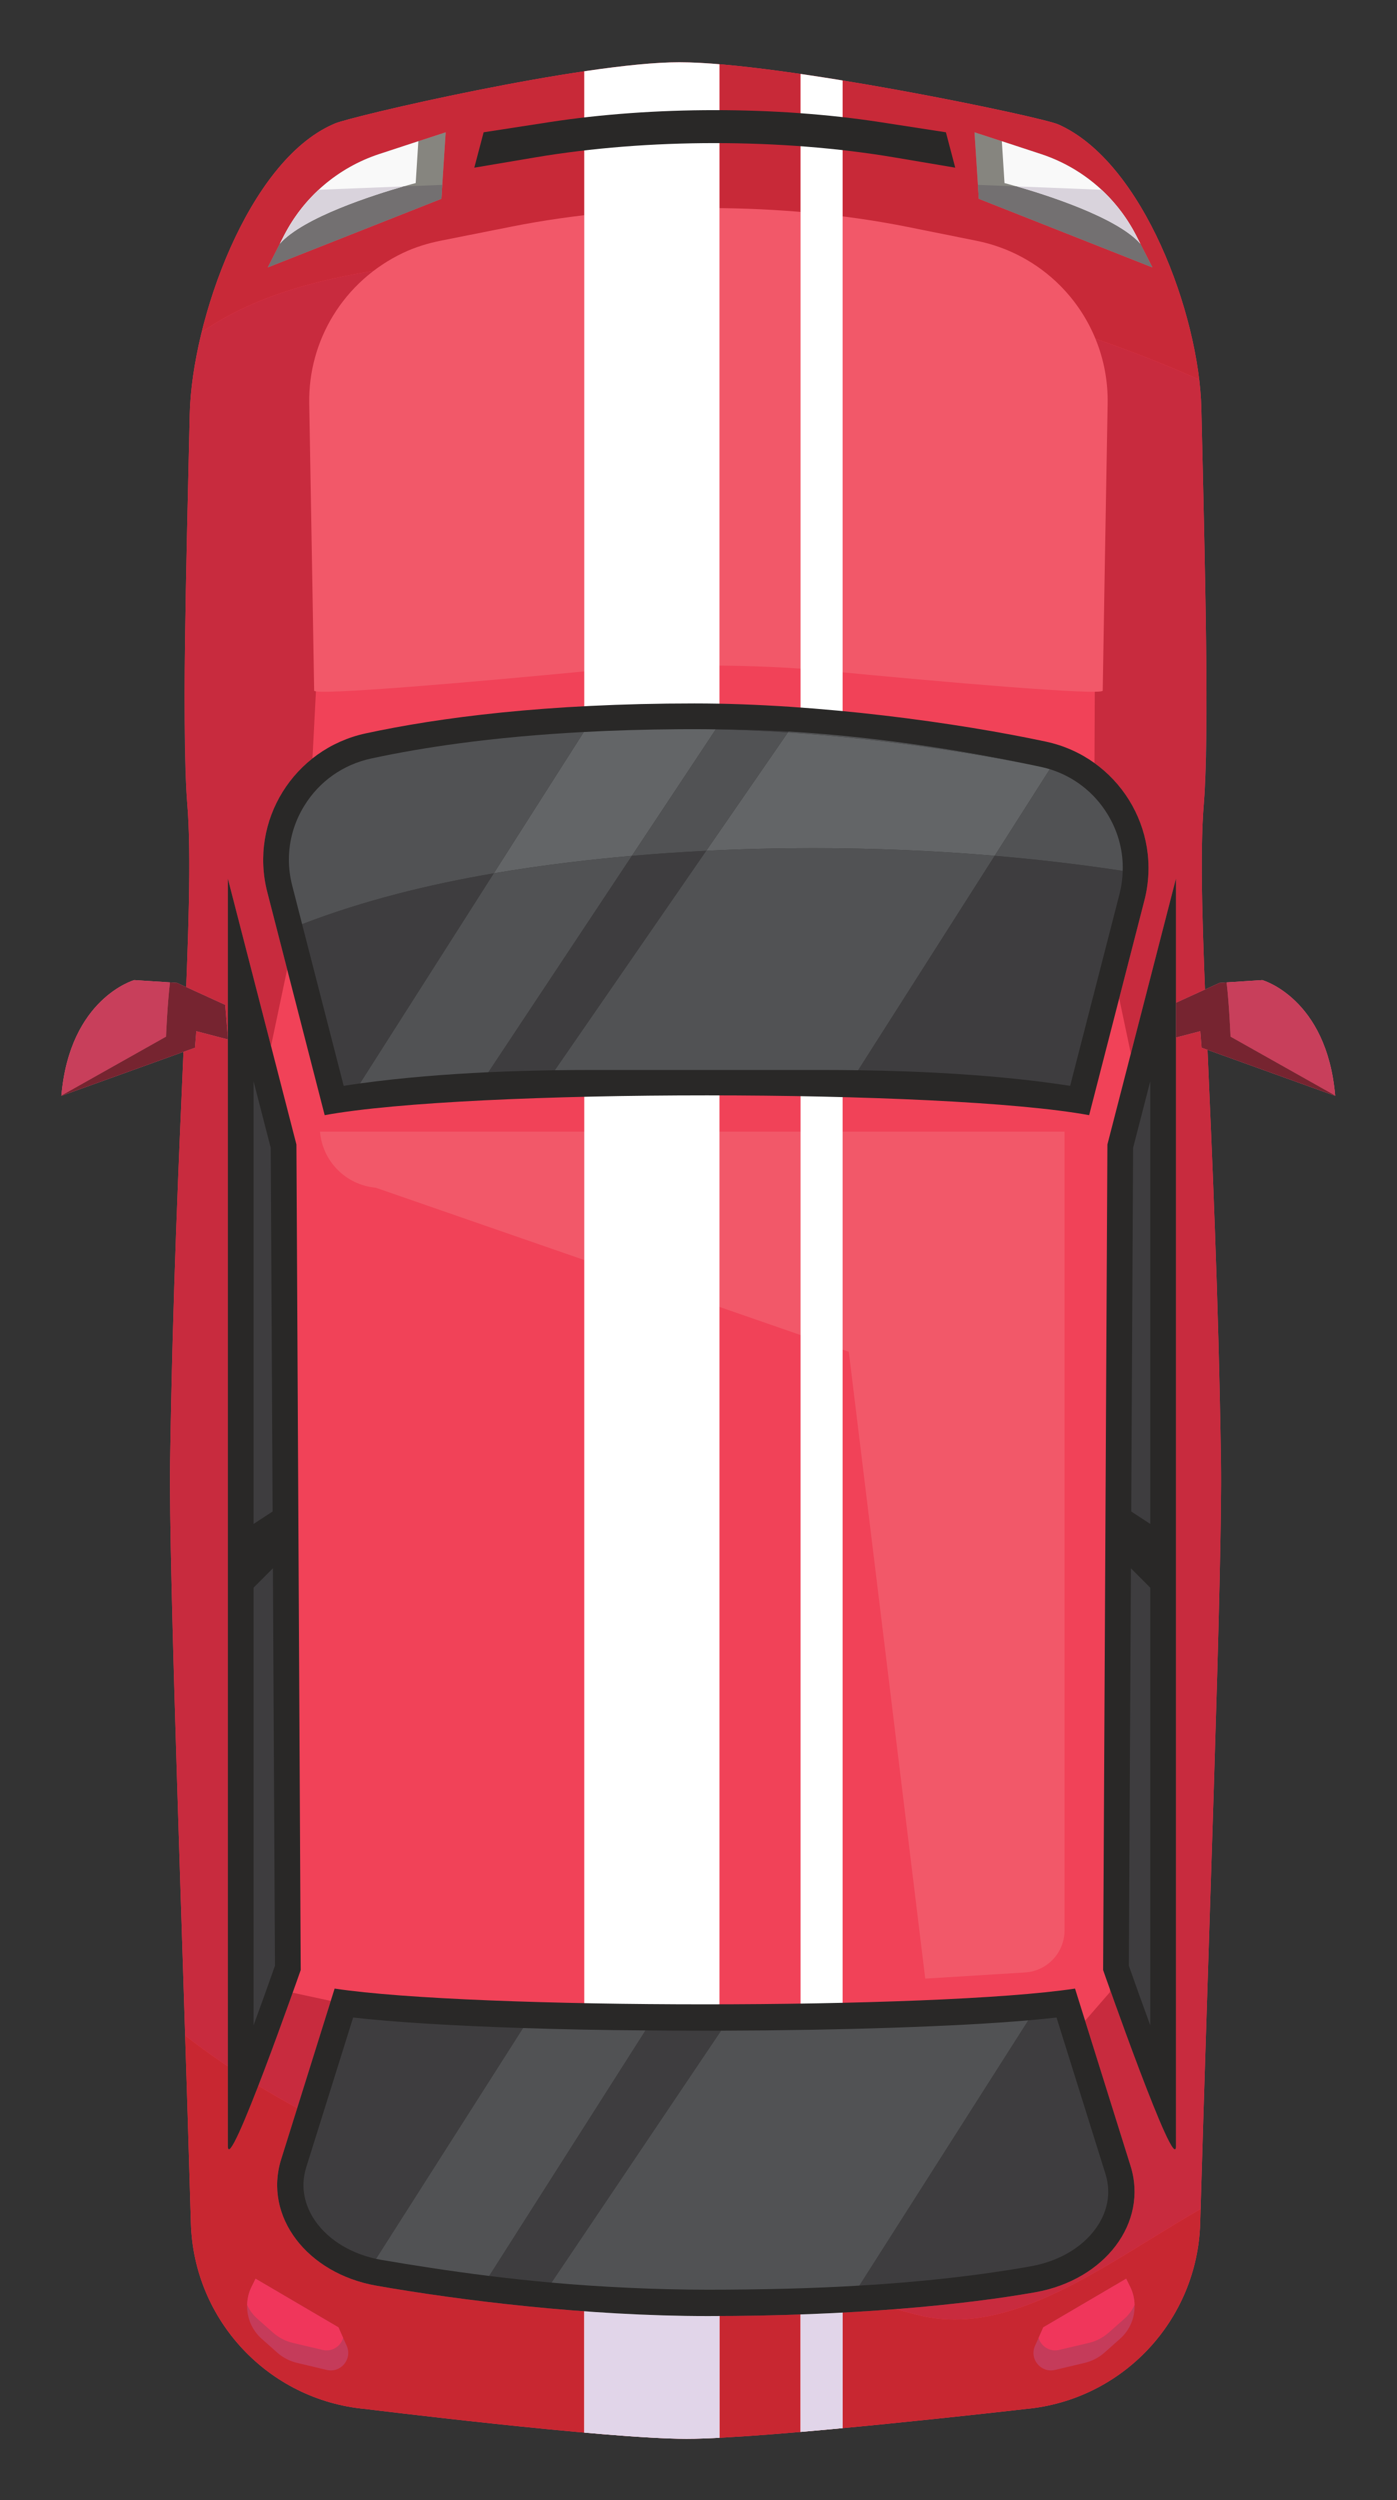 <?xml version="1.0" encoding="UTF-8" standalone="no"?>
<!-- Created with Inkscape (http://www.inkscape.org/) -->

<svg
   xmlns:dc="http://purl.org/dc/elements/1.1/"
   xmlns:cc="http://creativecommons.org/ns#"
   xmlns:rdf="http://www.w3.org/1999/02/22-rdf-syntax-ns#"
   xmlns:svg="http://www.w3.org/2000/svg"
   xmlns="http://www.w3.org/2000/svg"
   xmlns:sodipodi="http://sodipodi.sourceforge.net/DTD/sodipodi-0.dtd"
   xmlns:inkscape="http://www.inkscape.org/namespaces/inkscape"
   version="1.1"
   id="svg2"
   xml:space="preserve"
   width="227.325"
   height="406.573"
   viewBox="0 0 227.325 406.573"
   sodipodi:docname="car_red.svg"
   inkscape:version="0.92.2 5c3e80d, 2017-08-06"><rect x="0" y="0" width="227.325" height="406.573" fill="#333333" stroke="none"/><defs
     id="defs6"><clipPath
       clipPathUnits="userSpaceOnUse"
       id="clipPath24"><path
         d="m 1678.8,1958.76 c -6.13,410.72 -31.39,677.58 -20.93,803.16 6.76,81.06 1.52,286.57 -3.04,482.24 -2.65,113.62 -70.74,300.33 -174.71,346.24 -21.57,9.52 -339.37,75.83 -462.54,75.83 -116.678,0 -400.506,-65.93 -420.584,-74.79 l -2.363,-1.04 c -103.969,-45.91 -172.067,-239.59 -174.711,-353.21 -4.563,-195.68 -9.801,-394.21 -3.043,-475.27 10.465,-125.58 -14.801,-392.44 -20.934,-803.16 -1.906,-128.07 15.735,-590.56 25.375,-928.63 3.383,-118.54 94.696,-215.821 212.77,-226.778 0,0 293.785,-36.422 392.28,-36.422 98.49,0 414.29,36.422 414.29,36.422 118.08,10.957 209.39,108.238 212.77,226.778 9.64,338.07 27.28,800.56 25.37,928.63"
         id="path22"
         inkscape:connector-curvature="0" /></clipPath><clipPath
       clipPathUnits="userSpaceOnUse"
       id="clipPath188"><path
         d="m 3086.6,3468.26 c -73.61,70.22 -168.13,114.5 -269.2,126.11 -127.86,14.7 -256.98,14.7 -384.84,0 -101.07,-11.61 -195.58,-55.89 -269.2,-126.11 -93.58,-89.26 -145.99,-213.3 -144.76,-342.62 l 2.08,-217.5 32.02,-336.17 -20.01,-568.29 -10.89,-1153.43 c -0.68,-72.25 41.96,-137.898 108.24,-166.668 67.91,-29.473 140.68,-46.133 214.65,-49.152 l 236.1,-9.641 c 29.44,-1.199 58.94,-1.199 88.38,0 l 236.1,9.641 c 73.97,3.019 146.74,19.679 214.65,49.152 66.29,28.77 108.92,94.418 108.24,166.668 l -10.89,1153.43 -20,568.29 32.02,336.17 2.07,217.5 c 1.23,129.32 -51.18,253.36 -144.76,342.62"
         id="path186"
         inkscape:connector-curvature="0" /></clipPath><clipPath
       clipPathUnits="userSpaceOnUse"
       id="clipPath286"><path
         d="m 4700.83,3065.95 c -7.67,210.74 -26.83,352.51 -65.15,455.96 -38.31,103.46 -126.44,99.63 -191.58,111.12 -15.02,2.65 -40.65,8.16 -71.18,15.06 -166.23,37.57 -338.75,38.26 -505.07,1.08 -33.66,-7.53 -61.65,-13.53 -76.44,-16.14 -65.14,-11.49 -153.27,-7.66 -191.59,-111.12 -38.32,-103.45 -57.48,-245.22 -65.13,-455.96 -7.67,-210.75 -7.67,-1421.55 -3.84,-1586.31 3.84,-164.77 80.47,-624.558 111.12,-651.378 30.66,-26.821 88.13,-42.153 88.13,-42.153 h 357.66 59.99 357.66 c 0,0 57.47,15.332 88.13,42.153 30.65,26.82 107.29,486.608 111.12,651.378 3.83,164.76 3.83,1375.56 -3.83,1586.31"
         id="path284"
         inkscape:connector-curvature="0" /></clipPath></defs><sodipodi:namedview
     pagecolor="#ffffff"
     bordercolor="#666666"
     borderopacity="1"
     objecttolerance="10"
     gridtolerance="10"
     guidetolerance="10"
     inkscape:pageopacity="0"
     inkscape:pageshadow="2"
     inkscape:window-width="1920"
     inkscape:window-height="1029"
     id="namedview4"
     showgrid="false"
     fit-margin-top="10"
     fit-margin-right="10"
     fit-margin-bottom="10"
     fit-margin-left="10"
     inkscape:zoom="0.70799998"
     inkscape:cx="173.82568"
     inkscape:cy="8.0164247"
     inkscape:window-x="0"
     inkscape:window-y="27"
     inkscape:window-maximized="1"
     inkscape:current-layer="g12" /><g
     id="g10"
     inkscape:groupmode="layer"
     inkscape:label="ink_ext_XXXXXX"
     transform="matrix(1.333,0,0,-1.333,-25.101,498.831)"><g
       id="g12"
       transform="scale(0.1)"><g
         id="g1328"><g
           id="g18"><g
             clip-path="url(#clipPath24)"
             id="g20"><path
               inkscape:connector-curvature="0"
               id="path26"
               style="fill:#f14258;fill-opacity:1;fill-rule:nonzero;stroke:none"
               d="m 1678.8,1958.76 c -6.13,410.72 -31.39,677.58 -20.93,803.16 7.07,84.78 1.02,398.5 -3.66,593.4 -2.34,97.61 -40.44,212.17 -129.76,251.61 l -31.39,48.84 c -18.38,8.12 -60.46,13.9 -80.23,17.44 -72.55,13 -275.98,90.7 -402.23,90.7 -119.666,0 -285.791,-74.14 -352.307,-87.21 -18.316,-3.6 -59.664,-30.83 -76.738,-38.37 l -55.813,-27.9 c -89.324,-39.45 -102.855,-157.5 -105.199,-255.11 -4.68,-194.9 -10.727,-508.62 -3.664,-593.4 10.465,-125.58 -14.801,-392.44 -20.934,-803.16 -1.906,-128.07 15.735,-590.56 25.375,-928.63 3.383,-118.54 94.696,-215.821 212.77,-226.778 0,0 293.785,-36.422 392.28,-36.422 98.49,0 414.29,36.422 414.29,36.422 118.08,10.957 209.39,108.238 212.77,226.778 9.64,338.07 27.28,800.56 25.37,928.63" /><path
               inkscape:connector-curvature="0"
               id="path28"
               style="fill:#f03e50;fill-opacity:1;fill-rule:nonzero;stroke:none"
               d="m 1165.57,3413 c -32.88,4.4 -65.89,7.98 -99.01,10.74 v 32.58 l 23.21,6.93 12.22,-31.59 63.58,-16.07 V 3413" /><path
               inkscape:connector-curvature="0"
               id="path30"
               style="fill:#a184ab;fill-opacity:1;fill-rule:nonzero;stroke:none"
               d="m 1657.88,2762.07 c 2.17,26.11 3.1,73.76 3.21,132.94 0.13,-56.63 -0.73,-103.15 -3.21,-132.94" /><path
               inkscape:connector-curvature="0"
               id="path32"
               style="fill:#c82b3e;fill-opacity:1;fill-rule:nonzero;stroke:none"
               d="m 1353.67,912.48 c -15.61,0 -31.22,1.879 -46.82,6.02 -8.36,2.211 -16.74,4.422 -25.17,6.641 69.06,5.379 126.45,12.789 170.46,20.589 85,15.071 137.96,84.85 116.28,154.06 l -55.5,177.18 30.26,34.8 0.09,3.42 c 20.16,-56.59 70.42,-195.11 79.25,-195.11 0.87,0 1.34,1.34 1.34,4.23 v 1352.14 l 29.69,7.73 1.62,-20.18 7.2,-2.59 c 5.75,-132.83 13.41,-300.27 16.43,-502.65 0.1,-6.5 0.15,-13.87 0.15,-22.04 -0.01,-149.97 -15.79,-570.38 -25.02,-889.38 -20.53,-11.78 -41.05,-24.4 -61.58,-37.02 -79.57,-48.922 -159.12,-97.84 -238.68,-97.84 m 215.1,1544.37 -14.22,67.42 30.76,119.47 c 16.77,65.15 -9.7,130.78 -60.94,167.54 l 2.22,513.11 -309.69,78.24 v 2.82 c 154.26,-24.75 303.26,-67.45 435.35,-126.41 1.45,-12.19 2.32,-23.87 2.58,-34.88 2.88,-123.77 6.04,-251.49 6.26,-349.15 -0.11,-59.18 -1.04,-106.83 -3.21,-132.94 0,-0.05 0,-0.1 -0.01,-0.15 -1.76,-21.09 -2.51,-46.17 -2.51,-75.25 0,-42.14 1.57,-92.69 3.92,-151.66 l -35.42,-16.18 v 151.53 l -55.09,-213.51" /><path
               inkscape:connector-curvature="0"
               id="path34"
               style="fill:#c82731;fill-opacity:1;fill-rule:nonzero;stroke:none"
               d="M 1216.9,779.949 V 920.91 c 22.6,1.199 44.21,2.621 64.78,4.231 8.43,-2.219 16.81,-4.43 25.17,-6.641 15.6,-4.141 31.21,-6.02 46.82,-6.02 79.56,0 159.11,48.918 238.68,97.84 20.53,12.62 41.05,25.24 61.58,37.02 -0.17,-5.77 -0.34,-11.52 -0.5,-17.21 -3.38,-118.54 -94.69,-215.821 -212.77,-226.778 0,0 -10.71,-1.243 -28.81,-3.25 -40.48,-4.512 -117.88,-12.922 -194.95,-20.153" /><path
               inkscape:connector-curvature="0"
               id="path36"
               style="fill:#c82938;fill-opacity:1;fill-rule:nonzero;stroke:none"
               d="M 1652.25,3279.04 C 1520.16,3338 1371.16,3380.7 1216.9,3405.45 v 238.56 c 123.64,-20.2 249.9,-47.74 263.22,-53.61 93.9,-41.47 158.53,-197.78 172.13,-311.36 m -57.2,136.92 v 0 l -14.65,28.78 -5.23,10.25 v 0 c -9.68,18.85 -22.16,35.86 -36.86,50.53 -1.74,1.75 -3.51,3.46 -5.31,5.14 -21.04,19.47 -46.15,34.43 -73.88,43.53 l -47.83,15.7 -6.38,2.09 -27,8.8 4.18,-64.15 1.05,-16.96 211.91,-83.71" /><path
               inkscape:connector-curvature="0"
               id="path38"
               style="fill:#725982;fill-opacity:1;fill-rule:nonzero;stroke:none"
               d="m 416.867,2762.09 c -2.488,29.96 -3.344,75.9 -3.203,131.77 0.121,-58.62 1.055,-105.83 3.203,-131.77" /><path
               inkscape:connector-curvature="0"
               id="path40"
               style="fill:#c82b3e;fill-opacity:1;fill-rule:nonzero;stroke:none"
               d="m 551.117,1170.42 c -16.273,8.86 -32.113,17.94 -47.469,27.26 15.305,39.5 31.793,85.05 41.942,113.48 l 46.476,-10.01 -40.949,-130.73 m -84.676,50.93 c -2.671,1.78 -5.332,3.58 -7.968,5.38 -15.371,10.5 -30.118,21.27 -44.149,32.3 -8.683,272.48 -18.515,559.32 -18.519,677.69 0,8.17 0.047,15.54 0.14,22.04 3.004,201.12 10.598,367.77 16.332,500.2 l 14.008,5.04 1.613,20.18 38.543,-10.04 V 1221.35 m 52.7,1244.79 -52.7,204.22 v -193.87 l -3.234,39.77 -47.613,21.76 c 2.281,57.7 3.797,107.22 3.797,148.65 -0.004,29.08 -0.754,54.16 -2.512,75.25 -0.004,0.05 -0.008,0.11 -0.012,0.17 -2.148,25.94 -3.082,73.15 -3.203,131.77 0.238,95.48 3.383,219.97 6.258,343.33 0.683,29.28 5.715,63.88 14.582,99.9 1.953,1.32 3.934,2.66 5.945,3.98 25.762,16.91 54.711,30.92 86.024,41.92 59.906,21.06 125.925,31.51 191.91,38.26 60.172,6.15 121.457,9.21 183.164,9.28 v -23.48 L 595.504,3315.67 569.75,2816.93 c -47.414,-37.45 -71.27,-100.48 -55.141,-163.13 l 24.239,-94.15 -19.707,-93.51" /><path
               inkscape:connector-curvature="0"
               id="path42"
               style="fill:#c82731;fill-opacity:1;fill-rule:nonzero;stroke:none"
               d="M 901.547,774.5 C 780.73,785.172 634.09,803.352 634.09,803.352 516.016,814.309 424.703,911.59 421.32,1030.13 c -2.058,72.11 -4.476,149.91 -6.996,228.9 14.031,-11.03 28.778,-21.8 44.149,-32.3 2.636,-1.8 5.297,-3.6 7.968,-5.38 v -97.04 c 0,-2.89 0.469,-4.23 1.336,-4.23 4.465,-0.01 19.493,35.33 35.871,77.6 15.356,-9.32 31.196,-18.4 47.469,-27.26 L 531.5,1107.78 c -21.687,-69.22 31.309,-139.12 116.367,-154.05 67.879,-11.91 157.957,-24.21 253.68,-31.21 V 774.5" /><path
               inkscape:connector-curvature="0"
               id="path44"
               style="fill:#c82938;fill-opacity:1;fill-rule:nonzero;stroke:none"
               d="m 434.504,3337.09 c 17.422,70.75 49.664,146.96 92.894,199.1 20.153,24.3 42.696,43.37 67.235,54.21 l 2.363,1.04 c 14.91,6.58 175.219,44.62 304.551,63.78 v -224.69 c -61.707,-0.07 -122.992,-3.13 -183.164,-9.28 -65.985,-6.75 -132.004,-17.2 -191.91,-38.26 -31.313,-11 -60.262,-25.01 -86.024,-41.92 -2.011,-1.32 -3.992,-2.66 -5.945,-3.98 m 100.617,117.9 v 0 l -5.23,-10.25 -14.653,-28.78 211.91,83.71 1.047,16.96 4.188,64.15 -27.004,-8.8 -6.379,-2.09 -47.824,-15.7 c -27.731,-9.1 -52.848,-24.06 -73.879,-43.53 -1.742,-1.62 -3.453,-3.28 -5.137,-4.96 -14.781,-14.72 -27.32,-31.78 -37.039,-50.71" /><path
               inkscape:connector-curvature="0"
               id="path46"
               style="fill:#c82731;fill-opacity:1;fill-rule:nonzero;stroke:none"
               d="m 1066.56,768.18 v 148.531 c 34.57,0.141 67.6,0.82 99.01,1.93 V 775.332 c -36.49,-3.133 -70.92,-5.703 -99.01,-7.152" /><path
               inkscape:connector-curvature="0"
               id="path48"
               style="fill:#c82938;fill-opacity:1;fill-rule:nonzero;stroke:none"
               d="m 1165.57,3415.59 -63.58,16.07 -12.22,31.59 -23.21,-6.93 v 207.51 c 29.38,-2.46 63.38,-6.67 99.01,-11.86 v -236.38" /><path
               inkscape:connector-curvature="0"
               id="path50"
               style="fill:#f25869;fill-opacity:1;fill-rule:nonzero;stroke:none"
               d="M 578.938,2361.65 H 1487.82 V 1387.2 c 0,-27.18 -21.15,-49.67 -48.27,-51.34 l -121.78,-7.49 -93.31,764.69 -577.534,200.18 c -36.281,3.25 -64.969,32.11 -67.988,68.41" /><path
               inkscape:connector-curvature="0"
               id="path52"
               style="fill:#f25869;fill-opacity:1;fill-rule:nonzero;stroke:none"
               d="m 1482.2,3394 c -27.83,27.83 -63.29,46.78 -101.9,54.45 l -83.62,16.8 c -152.35,30.61 -331.274,30.78 -483.7,0.5 l -85.796,-17.04 c -16.086,-3.2 -31.903,-7.94 -46.711,-14.98 -73.223,-34.81 -116.032,-107.33 -114.688,-183.84 2.184,-124.37 6.008,-343.09 6.008,-350.23 0,-6.45 196.879,10.56 336.336,24.08 89.133,8.64 200.831,8.64 289.961,0 139.46,-13.52 336.34,-30.53 336.34,-24.08 0,7.14 3.82,225.86 6.01,350.23 0.95,53.96 -20.07,105.94 -58.24,144.11" /><path
               inkscape:connector-curvature="0"
               id="path54"
               style="fill:#ffffff;fill-opacity:1;fill-rule:nonzero;stroke:none"
               d="m 901.547,666.859 h 165.012 v 3091.05 H 901.547 Z" /><path
               inkscape:connector-curvature="0"
               id="path56"
               style="fill:#ffffff;fill-opacity:1;fill-rule:nonzero;stroke:none"
               d="m 1165.57,666.859 h 51.328 v 3091.05 H 1165.57 Z" /><path
               inkscape:connector-curvature="0"
               id="path58"
               style="fill:#e1d5e9;fill-opacity:1;fill-rule:nonzero;stroke:none"
               d="m 1026.37,766.93 c -28.905,0 -74.643,3.14 -124.823,7.57 v 148.02 c 49.601,-3.629 100.713,-5.84 151.043,-5.84 4.68,0 9.34,0.011 13.97,0.031 V 768.18 c -15.6,-0.801 -29.24,-1.25 -40.19,-1.25" /><path
               inkscape:connector-curvature="0"
               id="path60"
               style="fill:#e1d5e9;fill-opacity:1;fill-rule:nonzero;stroke:none"
               d="m 1165.57,775.332 v 143.309 c 17.62,0.621 34.75,1.39 51.33,2.269 V 779.949 c -17.26,-1.609 -34.52,-3.168 -51.33,-4.617" /></g></g><path
           inkscape:connector-curvature="0"
           id="path62"
           style="fill:#292827;fill-opacity:1;fill-rule:nonzero;stroke:none"
           d="m 1343.01,3580.78 -80.24,12.38 c -126.52,19.53 -277.317,19.53 -403.848,0 l -80.231,-12.38 -11.39,-43.17 74.246,12.53 c 137.887,23.28 300.713,23.28 438.603,0 l 74.25,-12.53 -11.39,43.17" /><path
           inkscape:connector-curvature="0"
           id="path64"
           style="fill:#86857f;fill-opacity:1;fill-rule:nonzero;stroke:none"
           d="m 1383.14,3499.67 -1.05,16.96 -4.18,64.15 27,-8.8 6.38,-2.09 47.83,-15.7 c 27.73,-9.1 52.84,-24.06 73.88,-43.53 17.05,-15.9 31.29,-34.63 42.17,-55.67 l 5.23,-10.25 14.65,-28.78 -211.91,83.71" /><path
           inkscape:connector-curvature="0"
           id="path66"
           style="fill:#f9f9f9;fill-opacity:1;fill-rule:nonzero;stroke:none"
           d="m 1580.4,3444.74 c -36.21,41.02 -165.86,74.08 -165.86,74.08 l -3.25,51.07 47.83,-15.7 c 50.23,-16.53 91.88,-52.11 116.05,-99.2 l 5.23,-10.25" /><path
           inkscape:connector-curvature="0"
           id="path68"
           style="fill:#737071;fill-opacity:1;fill-rule:nonzero;stroke:none"
           d="m 1595.05,3415.96 -211.91,83.71 -1.05,16.96 47.27,-1.87 c 35.08,-10.04 122.37,-37.54 151.04,-70.02 v 0 l 14.65,-28.78 m -56.74,89.56 c -1.75,1.75 -3.53,3.46 -5.34,5.14 h 0.03 c 1.8,-1.68 3.57,-3.39 5.31,-5.14" /><path
           inkscape:connector-curvature="0"
           id="path70"
           style="fill:#d9d3dc;fill-opacity:1;fill-rule:nonzero;stroke:none"
           d="m 1580.4,3444.74 c -28.67,32.48 -115.96,59.98 -151.04,70.02 l 103.61,-4.1 c 1.81,-1.68 3.59,-3.39 5.34,-5.14 14.71,-14.75 27.13,-31.72 36.86,-50.53 l 5.23,-10.25" /><path
           inkscape:connector-curvature="0"
           id="path72"
           style="fill:#86857f;fill-opacity:1;fill-rule:nonzero;stroke:none"
           d="m 727.148,3499.67 1.047,16.96 4.188,64.15 -27.004,-8.8 -6.379,-2.09 -47.824,-15.7 c -27.731,-9.1 -52.848,-24.06 -73.879,-43.53 -17.059,-15.9 -31.289,-34.63 -42.176,-55.67 l -5.23,-10.25 -14.653,-28.78 211.91,83.71" /><path
           inkscape:connector-curvature="0"
           id="path74"
           style="fill:#f9f9f9;fill-opacity:1;fill-rule:nonzero;stroke:none"
           d="m 529.891,3444.74 c 36.207,41.02 165.867,74.08 165.867,74.08 l 3.242,51.07 -47.824,-15.7 c -50.227,-16.53 -91.879,-52.11 -116.055,-99.2 l -5.23,-10.25" /><path
           inkscape:connector-curvature="0"
           id="path76"
           style="fill:#737071;fill-opacity:1;fill-rule:nonzero;stroke:none"
           d="m 515.238,3415.96 14.653,28.78 c 28.675,32.48 115.968,59.98 151.043,70.02 l 47.261,1.87 -1.047,-16.96 -211.91,-83.71 m 56.922,89.74 c 1.684,1.68 3.395,3.34 5.137,4.96 h 0.027 c -1.75,-1.62 -3.472,-3.27 -5.164,-4.96" /><path
           inkscape:connector-curvature="0"
           id="path78"
           style="fill:#d9d3dc;fill-opacity:1;fill-rule:nonzero;stroke:none"
           d="m 529.891,3444.74 5.23,10.25 c 9.774,18.89 22.246,35.92 37.039,50.71 1.692,1.69 3.414,3.34 5.164,4.96 l 103.61,4.1 c -35.075,-10.04 -122.368,-37.54 -151.043,-70.02" /><path
           inkscape:connector-curvature="0"
           id="path80"
           style="fill:#f46d86;fill-opacity:1;fill-rule:nonzero;stroke:none"
           d="m 1818.19,2405.69 v -0.41 l -163.02,58.72 -1.62,20.18 -38.74,-10.09 3.43,42.17 58.72,26.83 8.67,0.61 43.58,2.82 c 0,0 78.7,-21.99 88.98,-140.83" /><path
           inkscape:connector-curvature="0"
           id="path82"
           style="fill:#c83f5b;fill-opacity:1;fill-rule:nonzero;stroke:none"
           d="m 1818.19,2405.69 -127.72,71.83 c 0,0 -1.61,39.75 -4.84,66.18 l -8.67,-0.61 -53.1,-24.26 53.1,24.26 8.67,0.61 43.58,2.82 c 0,0 78.7,-21.99 88.98,-140.83 v 0" /><path
           inkscape:connector-curvature="0"
           id="path84"
           style="fill:#762430;fill-opacity:1;fill-rule:nonzero;stroke:none"
           d="m 1818.19,2405.28 -155.82,56.13 -7.2,2.59 -1.62,20.18 -29.69,-7.73 v 42.38 l 53.1,24.26 8.67,0.61 c 3.23,-26.43 4.84,-66.18 4.84,-66.18 l 127.72,-71.83 v -0.41" /><path
           inkscape:connector-curvature="0"
           id="path86"
           style="fill:#f46d86;fill-opacity:1;fill-rule:nonzero;stroke:none"
           d="m 263.254,2405.69 v -0.41 l 163.031,58.72 1.613,20.18 38.739,-10.09 -3.43,42.17 -58.715,26.83 -8.676,0.61 -43.582,2.82 c 0,0 -78.687,-21.99 -88.98,-140.83" /><path
           inkscape:connector-curvature="0"
           id="path88"
           style="fill:#c83f5b;fill-opacity:1;fill-rule:nonzero;stroke:none"
           d="m 263.254,2405.28 v 0.41 c 10.293,118.84 88.98,140.83 88.98,140.83 l 43.582,-2.82 8.676,-0.61 58.715,-26.83 3.234,-39.77 -3.234,39.77 -58.715,26.83 -8.676,0.61 c -3.23,-26.43 -4.843,-66.18 -4.843,-66.18 l -127.719,-71.83 v -0.41" /><path
           inkscape:connector-curvature="0"
           id="path90"
           style="fill:#762430;fill-opacity:1;fill-rule:nonzero;stroke:none"
           d="m 263.254,2405.28 v 0.41 l 127.719,71.83 c 0,0 1.613,39.75 4.843,66.18 l 8.676,-0.61 58.715,-26.83 3.234,-39.77 v -2.35 l -38.543,10.04 -1.613,-20.18 -14.008,-5.04 -149.023,-53.68" /><path
           inkscape:connector-curvature="0"
           id="path92"
           style="fill:#292827;fill-opacity:1;fill-rule:nonzero;stroke:none"
           d="m 1036.24,2884.01 c -181.724,0 -312.427,-17.33 -401.482,-36.53 C 546.93,2828.54 492.211,2740.81 514.609,2653.8 l 70.047,-272.09 c 175.188,32.22 758.014,32.22 933.194,0 l 67.46,262.03 c 22.4,87.03 -32.35,174.91 -120.24,193.68 -106.48,22.74 -276.47,46.59 -428.83,46.59" /><path
           inkscape:connector-curvature="0"
           id="path94"
           style="fill:#3e3d3f;fill-opacity:1;fill-rule:nonzero;stroke:none"
           d="m 1494.66,2417.49 c -86.33,13.4 -181.77,18.01 -258.79,19.05 l 166.66,261.62 c 53.1,-4.51 105.43,-10.66 156.28,-18.42 -0.21,-9.42 -1.47,-18.73 -3.87,-28.15 l -60.28,-234.1 m -886.808,0 -50.754,197.26 c 74.961,28.84 154.121,48.36 234.011,62.03 L 627.734,2420.43 v 0 c -6.699,-0.95 -13.293,-1.88 -19.882,-2.94 m 176.64,16.64 175.145,263.95 c 29.961,2.61 60.263,4.68 90.813,6.21 L 865.594,2436.54 v 0 c -25.426,-0.42 -52.742,-1.15 -81.102,-2.41 m 774.388,249.89 c -0.02,22.9 -6.49,45.32 -18.91,65.41 -16.26,26.31 -40.95,45.34 -70.17,54.33 l 0.06,0.09 c -2.34,0.67 -4.73,1.29 -7.16,1.88 v 0 c 2.43,-0.59 4.82,-1.21 7.16,-1.88 29.19,-9.1 53.89,-28.15 70.11,-54.42 12.42,-20.09 18.89,-42.51 18.91,-65.41 m -1017.911,9.37 c -0.016,23.05 6.367,45.72 18.851,65.88 18.317,29.72 47.301,50.13 81.516,57.56 33.387,7.19 68.84,13.31 106.262,18.34 -37.422,-5.04 -72.871,-11.15 -106.262,-18.34 -34.215,-7.43 -63.199,-27.84 -81.516,-57.56 -12.484,-20.16 -18.867,-42.83 -18.851,-65.88 m 917.301,113.35 v 0 c -78.05,16.73 -188.33,35.94 -307.37,43.05 l -0.82,-1.19 c -29.4,1.95 -58.95,3.28 -88.05,3.79 l 0.01,0.01 c -4.77,0.21 -19.85,0.21 -25.26,0.21 v 0 c 5.41,0 20.49,0 25.26,-0.21 26.26,-0.1 63.22,-1.15 88.86,-2.61 119.04,-7.11 229.32,-26.32 307.37,-43.05" /><path
           inkscape:connector-curvature="0"
           id="path96"
           style="fill:#3e3d3f;fill-opacity:1;fill-rule:nonzero;stroke:none"
           d="m 747.598,2835.17 c 80.504,10.83 170.097,16.65 267.852,17.37 -39.555,-0.3 -77.778,-1.42 -114.481,-3.38 -54.203,-2.88 -105.403,-7.54 -153.371,-13.99" /><path
           inkscape:connector-curvature="0"
           id="path98"
           style="fill:#515254;fill-opacity:1;fill-rule:nonzero;stroke:none"
           d="m 557.098,2614.75 v 0 l -12.035,46.89 c -2.731,10.53 -4.086,21.18 -4.094,31.75 -0.016,23.05 6.367,45.72 18.851,65.88 18.317,29.72 47.301,50.13 81.516,57.56 33.391,7.19 68.84,13.3 106.262,18.34 47.968,6.45 99.168,11.11 153.371,13.99 36.703,1.96 74.926,3.08 114.481,3.38 v 0 c -39.555,-0.3 -77.778,-1.42 -114.481,-3.38 l -109.86,-172.38 c -79.89,-13.67 -159.05,-33.19 -234.011,-62.03" /><path
           inkscape:connector-curvature="0"
           id="path100"
           style="fill:#515254;fill-opacity:1;fill-rule:nonzero;stroke:none"
           d="m 1558.81,2679.74 c -50.85,7.76 -103.18,13.91 -156.28,18.42 l 67.27,105.6 c 29.22,-8.99 53.91,-28.02 70.17,-54.33 12.42,-20.09 18.89,-42.51 18.91,-65.41 0,-1.43 -0.02,-2.85 -0.07,-4.28 v 0 m -599.173,18.34 102.393,154.31 c 29.1,-0.51 58.65,-1.84 88.05,-3.79 l -99.63,-144.31 c -30.55,-1.53 -60.852,-3.6 -90.813,-6.21" /><path
           inkscape:connector-curvature="0"
           id="path102"
           style="fill:#3e3d3f;fill-opacity:1;fill-rule:nonzero;stroke:none"
           d="m 1462.7,2805.73 c -1.36,0.33 -2.75,0.64 -4.14,0.95 1.39,-0.3 2.77,-0.62 4.14,-0.95 m -4.14,0.95 c -0.1,0.02 -0.19,0.04 -0.29,0.06 0.1,-0.02 0.19,-0.04 0.29,-0.06" /><path
           inkscape:connector-curvature="0"
           id="path104"
           style="fill:#3e3d3f;fill-opacity:1;fill-rule:nonzero;stroke:none"
           d="m 1015.49,2852.54 c 1.43,0.01 2.86,0.02 4.29,0.02 -1.43,0 -2.86,-0.01 -4.29,-0.02" /><path
           inkscape:connector-curvature="0"
           id="path106"
           style="fill:#3e3d3f;fill-opacity:1;fill-rule:nonzero;stroke:none"
           d="m 1019.9,2852.57 c 0.31,0 0.61,0 0.92,0 -0.31,0 -0.61,0 -0.92,0" /><path
           inkscape:connector-curvature="0"
           id="path108"
           style="fill:#3e3d3f;fill-opacity:1;fill-rule:nonzero;stroke:none"
           d="m 1020.98,2852.57 c 0.34,0 0.68,0.01 1.02,0.01 -0.34,0 -0.68,-0.01 -1.02,-0.01" /><path
           inkscape:connector-curvature="0"
           id="path110"
           style="fill:#3e3d3f;fill-opacity:1;fill-rule:nonzero;stroke:none"
           d="m 1022.02,2852.58 c 0.69,0 1.38,0 2.08,0.01 -0.7,-0.01 -1.39,-0.01 -2.08,-0.01" /><path
           inkscape:connector-curvature="0"
           id="path112"
           style="fill:#3e3d3f;fill-opacity:1;fill-rule:nonzero;stroke:none"
           d="m 1024.35,2852.59 c 0.26,0 0.52,0 0.78,0 -0.26,0 -0.52,0 -0.78,0" /><path
           inkscape:connector-curvature="0"
           id="path114"
           style="fill:#3e3d3f;fill-opacity:1;fill-rule:nonzero;stroke:none"
           d="m 1025.41,2852.59 c 0.3,0 0.59,0 0.88,0.01 -0.29,-0.01 -0.58,-0.01 -0.88,-0.01" /><path
           inkscape:connector-curvature="0"
           id="path116"
           style="fill:#3e3d3f;fill-opacity:1;fill-rule:nonzero;stroke:none"
           d="m 1026.41,2852.6 c 0.36,0 0.71,0 1.07,0 -0.35,0 -0.71,0 -1.07,0" /><path
           inkscape:connector-curvature="0"
           id="path118"
           style="fill:#3e3d3f;fill-opacity:1;fill-rule:nonzero;stroke:none"
           d="m 1027.49,2852.6 c 0.34,0 0.65,0 0.98,0 -0.33,0 -0.65,0 -0.98,0" /><path
           inkscape:connector-curvature="0"
           id="path120"
           style="fill:#3e3d3f;fill-opacity:1;fill-rule:nonzero;stroke:none"
           d="m 1028.79,2852.6 c 0.24,0 0.46,0 0.7,0 -0.23,0 -0.47,0 -0.7,0" /><path
           inkscape:connector-curvature="0"
           id="path122"
           style="fill:#3e3d3f;fill-opacity:1;fill-rule:nonzero;stroke:none"
           d="m 1029.81,2852.61 c 0.26,0 0.51,0 0.77,0 -0.25,0 -0.51,0 -0.77,0" /><path
           inkscape:connector-curvature="0"
           id="path124"
           style="fill:#3e3d3f;fill-opacity:1;fill-rule:nonzero;stroke:none"
           d="m 1030.85,2852.61 c 0.67,0 1.33,0 2,0 -0.67,0 -1.34,0 -2,0" /><path
           inkscape:connector-curvature="0"
           id="path126"
           style="fill:#3e3d3f;fill-opacity:1;fill-rule:nonzero;stroke:none"
           d="m 1033.2,2852.61 c 0.24,0 0.46,0 0.7,0 -0.23,0 -0.47,0 -0.7,0" /><path
           inkscape:connector-curvature="0"
           id="path128"
           style="fill:#3e3d3f;fill-opacity:1;fill-rule:nonzero;stroke:none"
           d="m 1034.24,2852.61 c 0.23,0 0.47,0 0.7,0 -0.23,0 -0.46,0 -0.7,0" /><path
           inkscape:connector-curvature="0"
           id="path130"
           style="fill:#3e3d3f;fill-opacity:1;fill-rule:nonzero;stroke:none"
           d="m 1035.26,2852.61 c 0.34,0 0.68,0 1.01,0 -0.33,0 -0.67,0 -1.01,0 m 1.52,0 c -0.18,0 -0.35,0 -0.51,0 0.17,0 0.34,0 0.51,0" /><path
           inkscape:connector-curvature="0"
           id="path132"
           style="fill:#515254;fill-opacity:1;fill-rule:nonzero;stroke:none"
           d="m 627.734,2420.43 163.375,256.35 c 30.86,5.28 61.817,9.69 92.696,13.42 24.972,3.03 50.261,5.65 75.832,7.88 L 784.492,2434.13 v 0 c -50.961,-2.4 -105.062,-6.59 -156.758,-13.7 m 434.296,431.96 c -8.47,0.14 -16.88,0.22 -25.25,0.22 5.41,0 20.49,0 25.26,-0.21 l -0.01,-0.01 m -46.58,0.15 c 0.01,0 0.03,0 0.04,0 -0.01,0 -0.03,0 -0.04,0 m 4.33,0.02 c 0.04,0.01 0.08,0.01 0.12,0.01 -0.04,0 -0.08,0 -0.12,-0.01 m 1.04,0.01 c 0.05,0 0.11,0 0.16,0 -0.06,0 -0.1,0 -0.16,0 m 1.18,0.01 c 0.01,0 0.01,0 0.02,0 H 1022 m 2.1,0.01 c 0.09,0 0.17,0 0.25,0 -0.08,0 -0.17,0 -0.25,0 m 1.03,0 c 0.09,0 0.19,0 0.28,0 -0.09,0 -0.19,0 -0.28,0 m 1.16,0.01 c 0.04,0 0.08,0 0.12,0 -0.03,0 -0.08,0 -0.12,0 m 1.19,0 c 0.01,0 0.01,0 0.01,0 h -0.01 m 0.99,0 c 0.11,0 0.21,0 0.32,0 -0.1,0 -0.22,0 -0.32,0 m 1.02,0 c 0.11,0 0.21,0 0.32,0.01 -0.1,-0.01 -0.22,-0.01 -0.32,-0.01 m 1.09,0.01 c 0.09,0 0.18,0 0.27,0 -0.09,0 -0.18,0 -0.27,0 m 2.27,0 c 0.12,0 0.24,0 0.35,0 -0.11,0 -0.23,0 -0.35,0 m 1.05,0 c 0.11,0 0.23,0 0.34,0 -0.11,0 -0.23,0 -0.34,0 m 1.04,0 c 0.11,0 0.22,0 0.32,0 -0.11,0 -0.21,0 -0.32,0" /><path
           inkscape:connector-curvature="0"
           id="path134"
           style="fill:#636567;fill-opacity:1;fill-rule:nonzero;stroke:none"
           d="m 791.109,2676.78 109.86,172.38 c 36.703,1.96 74.926,3.08 114.481,3.38 0.01,0 0.03,0 0.04,0 1.43,0.01 2.86,0.02 4.29,0.02 0.04,0.01 0.08,0.01 0.12,0.01 0.31,0 0.61,0 0.92,0 0.06,0 0.1,0 0.16,0 0.34,0 0.68,0.01 1.02,0.01 h 0.02 c 0.69,0 1.38,0 2.08,0.01 0.08,0 0.17,0 0.25,0 0.26,0 0.52,0 0.78,0 0.09,0 0.19,0 0.28,0 0.3,0 0.59,0 0.88,0.01 0.04,0 0.09,0 0.12,0 0.36,0 0.72,0 1.07,0 h 0.01 c 0.33,0 0.65,0 0.98,0 0.1,0 0.22,0 0.32,0 0.23,0 0.47,0 0.7,0 0.1,0 0.22,0 0.32,0.01 0.26,0 0.52,0 0.77,0 0.09,0 0.18,0 0.27,0 0.66,0 1.33,0 2,0 0.12,0 0.24,0 0.35,0 0.23,0 0.47,0 0.7,0 0.11,0 0.23,0 0.34,0 0.24,0 0.47,0 0.7,0 0.11,0 0.21,0 0.32,0 0.34,0 0.68,0 1.01,0 0.16,0 0.33,0 0.51,0 8.37,0 16.78,-0.08 25.25,-0.22 L 959.637,2698.08 c -25.571,-2.23 -50.86,-4.85 -75.832,-7.88 -30.879,-3.73 -61.836,-8.14 -92.696,-13.42" /><path
           inkscape:connector-curvature="0"
           id="path136"
           style="fill:#515254;fill-opacity:1;fill-rule:nonzero;stroke:none"
           d="m 1235.87,2436.54 v 0 c -14.55,0.21 -28.36,0.32 -41.33,0.32 H 907.98 c -13.292,0 -27.527,-0.11 -42.386,-0.32 l 184.856,267.75 c 42.97,2.14 86.4,3.21 129.92,3.21 74.37,0 149.01,-3.12 222.16,-9.34 l -166.66,-261.62 m 233.93,367.22 c -2.33,0.72 -4.7,1.38 -7.1,1.97 2.43,-0.59 4.82,-1.21 7.16,-1.88 l -0.06,-0.09 m -11.53,2.98 c -74.18,15.89 -189.97,33.98 -308.19,41.86 l 0.82,1.19 c 119.04,-7.11 229.32,-26.32 307.37,-43.05" /><path
           inkscape:connector-curvature="0"
           id="path138"
           style="fill:#636567;fill-opacity:1;fill-rule:nonzero;stroke:none"
           d="m 1402.53,2698.16 c -73.15,6.22 -147.79,9.34 -222.16,9.34 -43.52,0 -86.95,-1.07 -129.92,-3.21 l 99.63,144.31 c 118.22,-7.88 234.01,-25.97 308.19,-41.86 0.1,-0.02 0.19,-0.04 0.29,-0.06 1.39,-0.31 2.78,-0.62 4.14,-0.95 2.4,-0.59 4.77,-1.25 7.1,-1.97 l -67.27,-105.6" /><path
           inkscape:connector-curvature="0"
           id="path140"
           style="fill:#292827;fill-opacity:1;fill-rule:nonzero;stroke:none"
           d="m 1052.59,916.68 c 175.87,0 313.37,13.781 399.55,29.05 85,15.071 137.96,84.85 116.28,154.06 l -67.79,216.41 c -169.54,-25.63 -734.302,-25.63 -903.849,0 L 531.5,1107.78 c -21.687,-69.22 31.309,-139.12 116.367,-154.05 103.051,-18.082 257.266,-37.05 404.723,-37.05" /><path
           inkscape:connector-curvature="0"
           id="path142"
           style="fill:#3e3d3f;fill-opacity:1;fill-rule:nonzero;stroke:none"
           d="m 1237.37,953.852 206.21,323.608 c -87,-7.6 -228.99,-12.21 -375.06,-12.63 L 861.566,957.488 v 0 c -26.328,2.352 -51.796,5.141 -76.086,8.133 l 190.805,299.539 c -52.762,0.31 -103.055,1.38 -149.496,2.88 L 647.324,986.48 v 0 c -34.031,7.489 -61.855,25.8 -77.156,50.74 -8.137,13.47 -16.16,34.88 -8.027,60.99 l 57.254,182.67 c 50.082,-5.67 122.097,-10.06 207.394,-12.84 46.441,-1.5 96.734,-2.57 149.496,-2.88 20.117,-0.22 40.665,-0.33 61.425,-0.33 h 30.81 c 146.07,0.42 288.06,5.03 375.06,12.63 12.42,1.07 23.97,2.25 34.46,3.42 l 59.71,-190.69 c 8.14,-26.01 0.22,-47.42 -7.91,-60.79 -16.16,-26.54 -46.55,-45.478 -83.26,-52.009 -62.5,-11.129 -132.48,-19.051 -209.21,-23.539" /><path
           inkscape:connector-curvature="0"
           id="path144"
           style="fill:#515254;fill-opacity:1;fill-rule:nonzero;stroke:none"
           d="m 785.48,965.621 v 0 h -0.109 c -49.867,6.211 -94.598,13.27 -131.949,19.688 -2.031,0.332 -4.067,0.75 -6.098,1.171 l 179.465,281.56 c 46.441,-1.5 96.734,-2.57 149.496,-2.88 L 785.48,965.621" /><path
           inkscape:connector-curvature="0"
           id="path146"
           style="fill:#515254;fill-opacity:1;fill-rule:nonzero;stroke:none"
           d="m 1052.57,948.82 c -61.75,0 -133.968,3.43 -191.004,8.668 l 206.954,307.342 c 146.07,0.42 288.06,5.03 375.06,12.63 L 1237.37,953.852 v 0 c -54.58,-3.43 -123.59,-5.032 -184.8,-5.032" /><path
           inkscape:connector-curvature="0"
           id="path148"
           style="fill:#292827;fill-opacity:1;fill-rule:nonzero;stroke:none"
           d="m 1540.15,2345.95 83.71,324.41 V 1124.31 c 0,-39.83 -88.95,214.52 -88.95,214.52 l 5.24,1007.12" /><path
           inkscape:connector-curvature="0"
           id="path150"
           style="fill:#3e3d3f;fill-opacity:1;fill-rule:nonzero;stroke:none"
           d="m 1592.47,1271.37 c -8.78,23.89 -17.74,48.82 -26.13,72.72 l 5.18,997.8 20.95,81.18 v -1151.7" /><path
           inkscape:connector-curvature="0"
           id="path152"
           style="fill:#292827;fill-opacity:1;fill-rule:nonzero;stroke:none"
           d="m 1550.61,1847.14 62.79,-62.78 -8.72,90.69 -45.35,29.65 -8.72,-57.56" /><path
           inkscape:connector-curvature="0"
           id="path154"
           style="fill:#292827;fill-opacity:1;fill-rule:nonzero;stroke:none"
           d="m 550.156,2345.95 -83.715,324.41 V 1124.31 c 0,-39.83 88.95,214.52 88.95,214.52 l -5.235,1007.12" /><path
           inkscape:connector-curvature="0"
           id="path156"
           style="fill:#3e3d3f;fill-opacity:1;fill-rule:nonzero;stroke:none"
           d="m 497.832,1271.37 v 1151.7 l 20.949,-81.18 5.18,-997.8 c -8.391,-23.9 -17.34,-48.83 -26.129,-72.72" /><path
           inkscape:connector-curvature="0"
           id="path158"
           style="fill:#292827;fill-opacity:1;fill-rule:nonzero;stroke:none"
           d="m 539.691,1847.14 -62.789,-62.78 8.723,90.69 45.348,29.65 8.718,-57.56" /><path
           inkscape:connector-curvature="0"
           id="path160"
           style="fill:#c53b5a;fill-opacity:1;fill-rule:nonzero;stroke:none"
           d="m 1476.08,850.941 36.11,8.571 c 9,2.097 17.37,6.386 24.38,12.558 l 18.84,16.75 c 12.13,10.672 18.41,25.852 17.89,41.34 -0.1,7.629 -1.88,15.27 -5.44,22.391 l -4.81,9.73 -101.2,-59.34 -5.75,-12.972 -4.29,-9.52 c -7.23,-16.117 7.11,-33.488 24.27,-29.508" /><path
           inkscape:connector-curvature="0"
           id="path162"
           style="fill:#f0365b;fill-opacity:1;fill-rule:nonzero;stroke:none"
           d="m 1456.1,889.969 c 3.03,-10.047 13.49,-17.367 25.22,-14.547 l 36.1,8.48 c 9,2.098 17.37,6.489 24.38,12.657 l 18.84,16.64 c 5.44,4.821 9.73,10.571 12.66,16.961 -0.1,7.629 -1.88,15.27 -5.44,22.391 l -4.81,9.73 -101.2,-59.34 -5.75,-12.972" /><path
           inkscape:connector-curvature="0"
           id="path164"
           style="fill:#c53b5a;fill-opacity:1;fill-rule:nonzero;stroke:none"
           d="m 587.234,850.941 -36.101,8.571 c -9,2.097 -17.367,6.386 -24.379,12.558 l -18.84,16.75 c -12.137,10.672 -18.418,25.852 -17.894,41.34 0.109,7.629 1.882,15.27 5.445,22.391 l 4.812,9.73 101.192,-59.34 5.758,-12.972 4.289,-9.52 c 7.218,-16.117 -7.118,-33.488 -24.282,-29.508" /><path
           inkscape:connector-curvature="0"
           id="path166"
           style="fill:#f0365b;fill-opacity:1;fill-rule:nonzero;stroke:none"
           d="m 607.227,889.969 c -3.039,-10.047 -13.5,-17.367 -25.219,-14.547 l -36.106,8.48 c -9,2.098 -17.371,6.489 -24.382,12.657 l -18.832,16.64 c -5.446,4.821 -9.739,10.571 -12.668,16.961 0.109,7.629 1.882,15.27 5.445,22.391 l 4.812,9.73 101.192,-59.34 5.758,-12.972" /></g></g></g></svg>